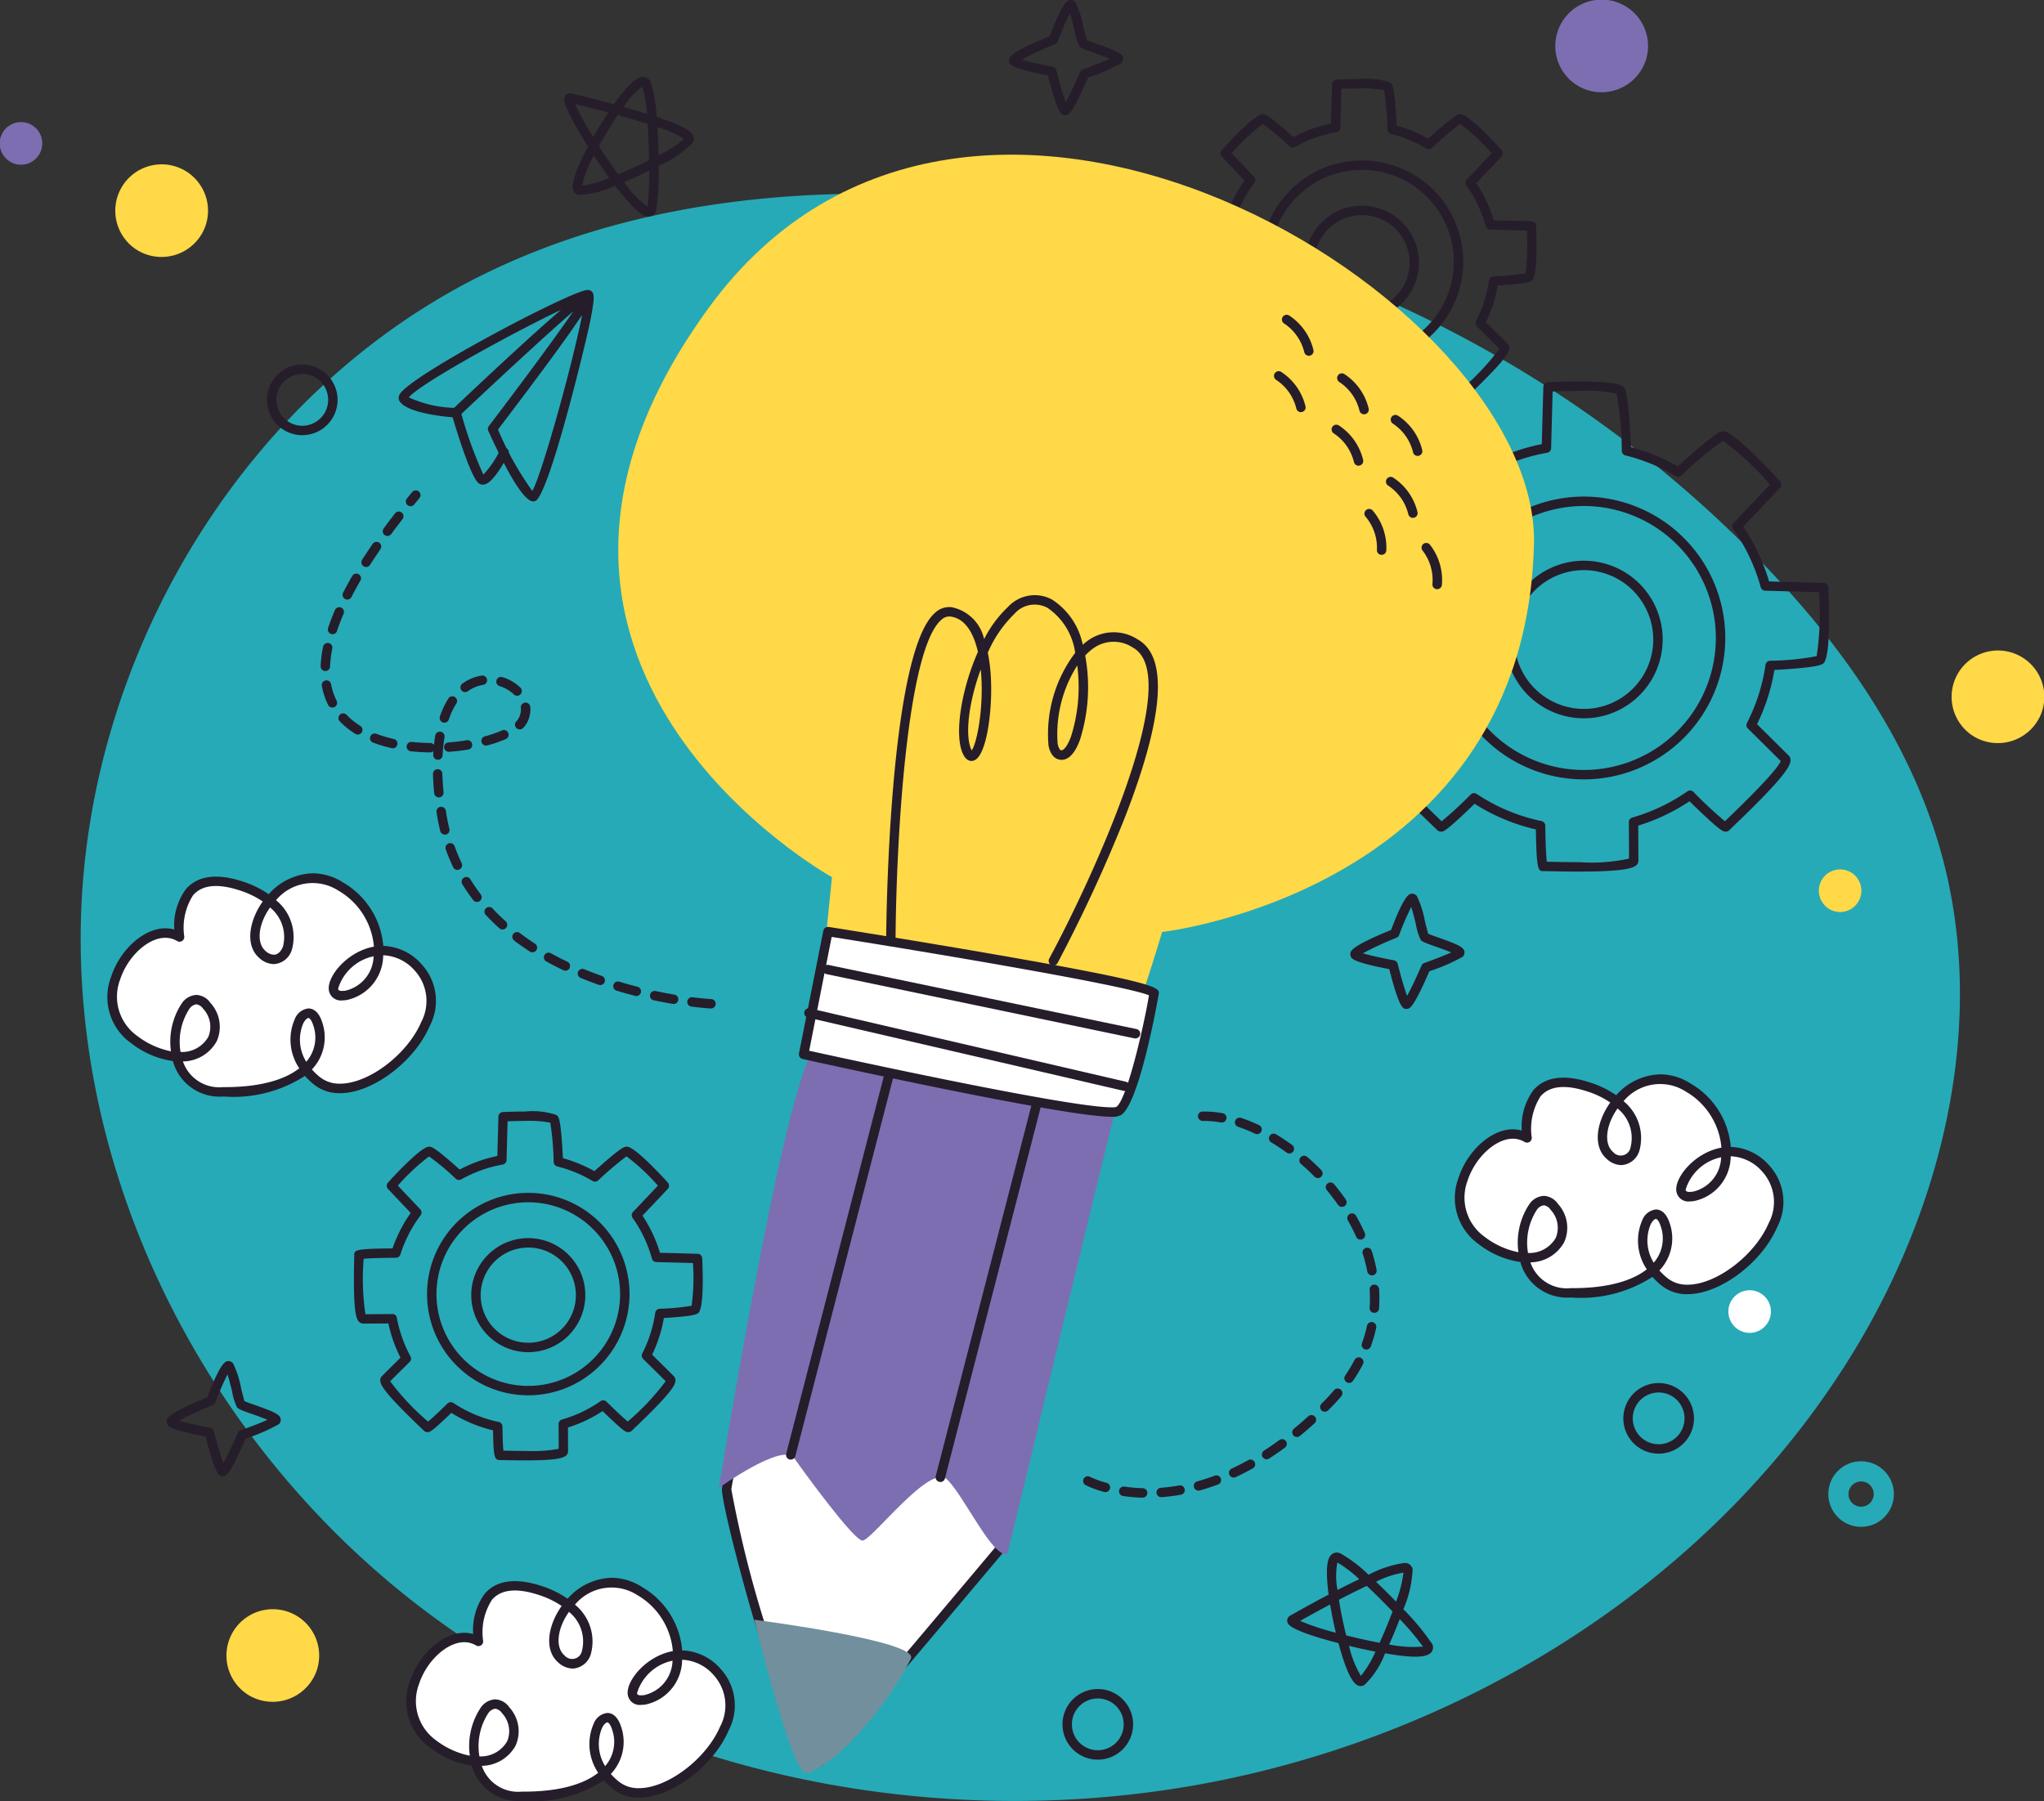 <svg xmlns="http://www.w3.org/2000/svg" xmlns:xlink="http://www.w3.org/1999/xlink" width="151.991" height="133.933" viewBox="0 0 151.991 133.933">
  <rect x="0" y="0" width="151.991" height="133.933" fill="#333333" stroke="none"/>
  <defs>
    <clipPath id="clip-path">
      <rect id="Rectángulo_402144" data-name="Rectángulo 402144" width="128.001" height="133.933" fill="none"/>
    </clipPath>
  </defs>
  <g id="Grupo_1101512" data-name="Grupo 1101512" transform="translate(-724 -896.596)">
    <path id="_12068" data-name="12068" d="M103.949,72.366C89.64,70.39,74.525,70.874,61.5,77.128,43.447,85.8,31.588,105.464,31.133,125.491s9.978,39.705,26.1,51.6S94.6,193.2,114.312,189.632c19.875-3.6,38.53-15.279,48.9-32.614,6.648-11.116,9.755-24.842,6.082-37.264-2.217-7.5-6.75-14.14-12.082-19.858A89.263,89.263,0,0,0,103.949,72.366Z" transform="translate(698.881 839.667)" fill="#26aab7"/>
    <g id="Grupo_1100756" data-name="Grupo 1100756" transform="translate(673.136 1158.56) rotate(-90)">
      <path id="Trazado_873104" data-name="Trazado 873104" d="M149.557,395.548a1.582,1.582,0,1,0-.106-2.456A1.573,1.573,0,0,0,149.557,395.548Z" transform="translate(13.93 -213.31)" fill="#fff"/>
      <path id="Trazado_873105" data-name="Trazado 873105" d="M417.219,416a1.582,1.582,0,1,0-.105-2.456A1.573,1.573,0,0,0,417.219,416Z" transform="translate(-222.435 -227.035)" fill="#ffd947"/>
      <path id="Trazado_873106" data-name="Trazado 873106" d="M303.26,44.546a1.582,1.582,0,1,0-.106-2.456A1.573,1.573,0,0,0,303.26,44.546Z" transform="translate(-52.901 9.151)" fill="#7d6eb2"/>
      <path id="Trazado_873109" data-name="Trazado 873109" d="M339.452,404.413a3.448,3.448,0,1,0-1.687-4.918A3.468,3.468,0,0,0,339.452,404.413Z" transform="translate(-82.207 -231.255)" fill="#7d6eb2"/>
      <path id="Trazado_873110" data-name="Trazado 873110" d="M390.262,440.006a3.448,3.448,0,1,0-1.687-4.918A3.468,3.468,0,0,0,390.262,440.006Z" transform="translate(-181.42 -237.38)" fill="#ffd947"/>
      <path id="Trazado_873111" data-name="Trazado 873111" d="M176.115,56.142a3.448,3.448,0,1,0-1.687-4.918A3.468,3.468,0,0,0,176.115,56.142Z" transform="translate(-38.569 18.202)" fill="#ffd947"/>
      <path id="Trazado_873113" data-name="Trazado 873113" d="M321.56,66.974a3.448,3.448,0,1,0-1.687-4.918A3.468,3.468,0,0,0,321.56,66.974Z" transform="translate(-76.565 -0.895)" fill="#ffd947"/>
      <circle id="Elipse_11485" data-name="Elipse 11485" cx="1.689" cy="1.689" r="1.689" transform="translate(149.167 187.566)" fill="none" stroke="#26aab7" stroke-linecap="round" stroke-linejoin="round" stroke-width="1.5"/>
    </g>
    <g id="Grupo_1101297" data-name="Grupo 1101297" transform="translate(732 896.596)">
      <g id="Grupo_1101296" data-name="Grupo 1101296" clip-path="url(#clip-path)">
        <path id="Trazado_876141" data-name="Trazado 876141" d="M127.358,34.341c-.607,0-1.172-.012-1.531-.02l-.343-.006c-.4,0-.465-.234-.5-2.209a10.347,10.347,0,0,1-3.1-1.3c-1.485,1.437-1.609,1.437-1.779,1.437a.389.389,0,0,1-.262-.108L119.6,31.9c-2.495-2.39-3-3.114-3-3.506a.448.448,0,0,1,.128-.325c.056-.056.569-.566,1.38-1.367a10.372,10.372,0,0,1-.9-2.544c-1.1.006-1.79.008-1.868.008a.45.45,0,0,1-.321-.139c-.275-.28-.429-1.147-.357-4.6,0-.163.006-.282.006-.343,0-.4.09-.481,2.847-.509a10.36,10.36,0,0,1,1.353-2.637l-1.688-1.782a.351.351,0,0,1-.006-.476c.361-.4,2.2-2.4,2.927-2.649a.457.457,0,0,1,.127-.02c.175,0,.373,0,2.277,1.7a10.337,10.337,0,0,1,2.8-1.007c.047-1.791.079-2.93.079-2.93a.35.35,0,0,1,.333-.34s.79-.041,1.662-.041a5.658,5.658,0,0,1,2.281.237c.223.111.373.186.53,3.234a10.331,10.331,0,0,1,2.34.962c2.025-1.818,2.228-1.818,2.408-1.818a.452.452,0,0,1,.126.02c.731.244,2.567,2.249,2.927,2.649a.351.351,0,0,1-.006.476s-.724.767-1.878,1.983a10.364,10.364,0,0,1,1.3,2.76c1.713.045,2.8.076,2.8.076a.349.349,0,0,1,.34.332c.028.537.147,3.254-.2,3.943-.105.209-.175.351-2.649.5a10.313,10.313,0,0,1-.874,2.727c.945.934,1.546,1.531,1.608,1.593a.448.448,0,0,1,.128.325c0,.392-.508,1.116-3,3.506l-.244.235a.388.388,0,0,1-.261.108c-.175,0-.3,0-1.912-1.567a10.344,10.344,0,0,1-2.576,1.221c.006,1.029.008,1.67.008,1.745,0,.482-.464.7-3.207.7m-1.606-.722h.089c.356.008.916.02,1.517.02a11.138,11.138,0,0,0,2.506-.156c0-.289,0-.937-.009-1.842a.351.351,0,0,1,.254-.339,9.7,9.7,0,0,0,2.864-1.362.349.349,0,0,1,.445.036c.947.927,1.385,1.316,1.586,1.478l.062-.059a18.124,18.124,0,0,0,2.752-2.942c-.24-.239-.838-.832-1.674-1.657a.351.351,0,0,1-.065-.409,9.647,9.647,0,0,0,.965-3.023.351.351,0,0,1,.327-.3,16.454,16.454,0,0,0,2.378-.223,15.638,15.638,0,0,0,.1-3.175l-2.724-.073a.35.35,0,0,1-.328-.257,9.7,9.7,0,0,0-1.437-3.029.351.351,0,0,1,.032-.444c.873-.919,1.527-1.611,1.849-1.951a15.2,15.2,0,0,0-2.336-2.182,26.556,26.556,0,0,0-2.108,1.791.35.35,0,0,1-.414.041,9.672,9.672,0,0,0-2.627-1.08.35.35,0,0,1-.266-.323,20.554,20.554,0,0,0-.252-2.932,8.118,8.118,0,0,0-1.872-.13c-.514,0-1,.015-1.3.026-.014.493-.042,1.519-.078,2.885a.349.349,0,0,1-.289.336,9.667,9.667,0,0,0-3.077,1.1.35.35,0,0,1-.407-.045,18.2,18.2,0,0,0-1.992-1.661,15.7,15.7,0,0,0-2.317,2.172l1.664,1.756a.351.351,0,0,1,.027.45,9.7,9.7,0,0,0-1.5,2.911.352.352,0,0,1-.332.246c-1.5.012-2.137.05-2.408.078l0,.089a18.058,18.058,0,0,0,.135,4.023l1.994-.01a.339.339,0,0,1,.346.285,9.66,9.66,0,0,0,1.012,2.859.35.35,0,0,1-.061.417c-.717.708-1.231,1.218-1.45,1.436a18.165,18.165,0,0,0,2.752,2.942l.062.059c.191-.154.6-.512,1.449-1.344a.35.35,0,0,1,.438-.041,9.661,9.661,0,0,0,3.371,1.411.35.35,0,0,1,.278.338c.016,1.07.048,1.568.072,1.8" transform="translate(-34.331 -2.516)" fill="#261d2a"/>
        <path id="Trazado_876142" data-name="Trazado 876142" d="M129.933,32.087a7.528,7.528,0,1,1,7.528-7.528,7.537,7.537,0,0,1-7.528,7.528m0-14.355a6.827,6.827,0,1,0,6.827,6.827,6.835,6.835,0,0,0-6.827-6.827" transform="translate(-36.657 -5.1)" fill="#261d2a"/>
        <path id="Trazado_876143" data-name="Trazado 876143" d="M131.338,30.319a4.241,4.241,0,1,1,4.24-4.24,4.245,4.245,0,0,1-4.24,4.24m0-7.781a3.54,3.54,0,1,0,3.54,3.54,3.544,3.544,0,0,0-3.54-3.54" transform="translate(-38.063 -6.54)" fill="#261d2a"/>
        <path id="Trazado_876144" data-name="Trazado 876144" d="M148.561,76.944c-.857,0-1.657-.017-2.165-.028-.233,0-.4-.008-.488-.008-.386,0-.51,0-.563-3.1a14.526,14.526,0,0,1-4.557-1.907c-2.137,2.074-2.314,2.074-2.5,2.074a.4.4,0,0,1-.267-.109c-.061-.061-.185-.18-.354-.342-3.479-3.335-4.2-4.353-4.2-4.856a.488.488,0,0,1,.139-.356c.081-.081.837-.833,2.029-2.012a14.543,14.543,0,0,1-1.341-3.777c-1.627.009-2.65.012-2.763.012a.488.488,0,0,1-.35-.153c-.352-.359-.565-1.586-.462-6.408,0-.233.008-.4.008-.488,0-.408,0-.538,3.992-.576a14.54,14.54,0,0,1,2-3.894c-1.525-1.608-2.473-2.612-2.473-2.612a.35.35,0,0,1-.006-.475c.31-.344,3.063-3.371,4.084-3.711a.5.5,0,0,1,.132-.021c.2,0,.478,0,3.206,2.441a14.549,14.549,0,0,1,4.125-1.482c.068-2.6.115-4.265.115-4.265a.351.351,0,0,1,.333-.34c.011,0,1.13-.057,2.346-.057,2.524,0,3.007.241,3.166.321.244.122.455.228.675,4.562a14.565,14.565,0,0,1,3.475,1.428c2.9-2.607,3.182-2.607,3.391-2.607a.5.5,0,0,1,.133.021c1.021.34,3.774,3.367,4.083,3.711a.35.35,0,0,1,0,.475s-1.06,1.122-2.741,2.894a14.525,14.525,0,0,1,1.924,4.067c2.488.065,4.064.11,4.064.11a.351.351,0,0,1,.34.332c.023.463.218,4.549-.264,5.512-.113.228-.212.425-3.744.631a14.543,14.543,0,0,1-1.292,4.032c1.381,1.364,2.262,2.24,2.351,2.328a.491.491,0,0,1,.139.357c-.006.5-.722,1.521-4.2,4.856-.17.162-.294.281-.354.342a.4.4,0,0,1-.267.109c-.192,0-.373,0-2.691-2.26a14.549,14.549,0,0,1-3.812,1.809c.009,1.519.012,2.469.012,2.578,0,.476-.324.841-4.4.841m-2.4-.733.253.006c.5.011,1.3.027,2.15.027a12.992,12.992,0,0,0,3.7-.263c0-.339,0-1.308-.013-2.715a.349.349,0,0,1,.253-.338,13.894,13.894,0,0,0,4.1-1.95.352.352,0,0,1,.446.036A31.674,31.674,0,0,0,159.4,73.2l.186-.178c3.117-2.988,3.843-3.973,3.966-4.3-.277-.275-1.164-1.155-2.444-2.42a.351.351,0,0,1-.065-.41,13.84,13.84,0,0,0,1.381-4.326.35.35,0,0,1,.327-.3,19.9,19.9,0,0,0,3.474-.343,21.207,21.207,0,0,0,.172-4.758c-.609-.018-2.041-.057-4-.108a.35.35,0,0,1-.329-.256,13.848,13.848,0,0,0-2.055-4.336.351.351,0,0,1,.032-.444c1.327-1.4,2.3-2.424,2.712-2.863a20.778,20.778,0,0,0-3.5-3.25,25.829,25.829,0,0,0-3.09,2.586.348.348,0,0,1-.413.041A13.845,13.845,0,0,0,152,45.993a.349.349,0,0,1-.265-.323,24.56,24.56,0,0,0-.383-4.261,10.19,10.19,0,0,0-2.771-.214c-.808,0-1.572.025-1.987.042-.018.633-.06,2.152-.113,4.222a.351.351,0,0,1-.289.336,13.847,13.847,0,0,0-4.406,1.577.351.351,0,0,1-.406-.044,21.718,21.718,0,0,0-2.916-2.41,21.152,21.152,0,0,0-3.485,3.243c.387.41,1.257,1.33,2.45,2.586a.351.351,0,0,1,.027.45,13.88,13.88,0,0,0-2.144,4.166.352.352,0,0,1-.331.246,35.2,35.2,0,0,0-3.554.127c0,.074,0,.158-.006.254-.092,4.321.092,5.531.233,5.846.353,0,1.4,0,2.929-.014a.383.383,0,0,1,.346.286,13.821,13.821,0,0,0,1.449,4.091.351.351,0,0,1-.062.418c-1.107,1.094-1.873,1.854-2.128,2.107.123.322.849,1.307,3.966,4.3l.185.178a28.955,28.955,0,0,0,2.164-1.992.349.349,0,0,1,.438-.041,13.816,13.816,0,0,0,4.825,2.02.351.351,0,0,1,.279.338c.026,1.723.08,2.413.118,2.689" transform="translate(-39.139 -12.127)" fill="#261d2a"/>
        <path id="Trazado_876145" data-name="Trazado 876145" d="M152.209,73.749a10.516,10.516,0,1,1,10.516-10.516,10.527,10.527,0,0,1-10.516,10.516m0-20.331a9.815,9.815,0,1,0,9.815,9.815,9.826,9.826,0,0,0-9.815-9.815" transform="translate(-42.434 -15.788)" fill="#261d2a"/>
        <path id="Trazado_876146" data-name="Trazado 876146" d="M154.2,71.246a5.86,5.86,0,1,1,5.86-5.86,5.866,5.866,0,0,1-5.86,5.86m0-11.02a5.16,5.16,0,1,0,5.159,5.16,5.165,5.165,0,0,0-5.159-5.16" transform="translate(-44.424 -17.827)" fill="#261d2a"/>
        <path id="Trazado_876147" data-name="Trazado 876147" d="M76.3,86.329S65.81,135.063,65.712,136.38s5.407,22.074,6.991,20.226c4.878-5.7,13.475-15.931,13.475-15.931l11.7-50.082s-20.171-7.2-21.58-4.263" transform="translate(-19.679 -25.642)" fill="#fff"/>
        <path id="Trazado_876148" data-name="Trazado 876148" d="M72.331,156.923h0a.923.923,0,0,1-.661-.357c-2.1-2.258-6.556-19.009-6.455-20.362.1-1.325,10.164-48.107,10.593-50.1a.34.34,0,0,1,.027-.078c.291-.608,1.1-.9,2.46-.9,5.522,0,18.984,4.785,19.554,4.988a.35.35,0,0,1,.223.41L86.37,140.6a.353.353,0,0,1-.073.146c-.086.1-8.654,10.3-13.477,15.933a.631.631,0,0,1-.489.24M76.482,86.3c-3.629,16.86-10.493,48.934-10.569,49.955a84.423,84.423,0,0,0,2.588,10.3c2.131,7.152,3.372,9.408,3.805,9.649,4.633-5.409,12.665-14.967,13.4-15.843l11.61-49.694c-2.038-.713-14.064-4.844-19.023-4.844-1.307,0-1.7.286-1.812.476" transform="translate(-19.53 -25.493)" fill="#261d2a"/>
        <path id="Trazado_876149" data-name="Trazado 876149" d="M86.348,148.776c-1.092.385-3.237-4.356-4.511-5.547s-5.618,4.612-6.279,4.564-4.229-4.942-5.071-6.134-5.592,2.214-5.592,2.214,5.341-33.158,7.443-32.925,22.333,3.9,22.1,4.6-8.09,33.229-8.09,33.229" transform="translate(-19.434 -33.226)" fill="#7d6eb2"/>
        <path id="Trazado_876150" data-name="Trazado 876150" d="M68.644,171.948s12.3,1.587,11.646,2.89c-2.1,4.2-6.13,8.319-7.793,8.494-1.052.111-3.853-11.384-3.853-11.384" transform="translate(-20.557 -51.494)" fill="#728f9e"/>
        <path id="Trazado_876151" data-name="Trazado 876151" d="M68.92,81.767s20.741,5.9,22.167,2.77,3.565-10.312,3.565-10.312S121.64,71.178,122.3,45.4c.473-18.352-42-44.144-61.355-17.606S70.1,70.149,70.1,70.149Z" transform="translate(-16.235 -4.916)" fill="#ffd947"/>
        <path id="Trazado_876152" data-name="Trazado 876152" d="M75.688,98.9s24.347,3.835,24.246,4.6-1.5,8.025-2.636,8.754-23.415-4.218-23.415-4.218Z" transform="translate(-22.126 -29.617)" fill="#fff"/>
        <path id="Trazado_876153" data-name="Trazado 876153" d="M96.629,112.519c-3.571,0-22.181-4.124-22.972-4.3a.351.351,0,0,1-.268-.41L75.2,98.677a.354.354,0,0,1,.4-.277c.061.01,6.16.971,12.167,2.013,12.481,2.165,12.435,2.505,12.373,2.975-.011.078-1.4,8.111-2.8,9a1.324,1.324,0,0,1-.708.129m-22.485-4.91c2.58.568,19.248,4.209,22.485,4.209a1.229,1.229,0,0,0,.35-.029c.829-.532,2.155-6.536,2.43-8.3-1.6-.7-15.012-2.988-23.592-4.344Z" transform="translate(-21.977 -29.467)" fill="#261d2a"/>
        <path id="Trazado_876154" data-name="Trazado 876154" d="M97.786,113.187a.345.345,0,0,1-.08-.009l-23.488-5.452a.35.35,0,0,1,.158-.682L97.865,112.5a.35.35,0,0,1-.079.691" transform="translate(-22.145 -32.054)" fill="#261d2a"/>
        <path id="Trazado_876155" data-name="Trazado 876155" d="M99.171,107.9a.32.32,0,0,1-.072-.008l-22.9-4.775a.35.35,0,1,1,.143-.686L99.243,107.2a.35.35,0,0,1-.071.693" transform="translate(-22.735 -30.672)" fill="#261d2a"/>
        <path id="Trazado_876156" data-name="Trazado 876156" d="M95.074,90.723a.343.343,0,0,1-.165-.042.35.35,0,0,1-.142-.474C97.833,84.526,104.931,69.3,101,67.082a2.587,2.587,0,0,0-3,.083,4.139,4.139,0,0,0-.558.5,12.961,12.961,0,0,1-.4,6.306c-.509,1.352-1.118,1.526-1.541,1.432-.272-.06-.628-.286-.785-1.024a10.031,10.031,0,0,1,1.982-6.914,4.835,4.835,0,0,0-2.059-3.346,2,2,0,0,0-2.467.455,8.945,8.945,0,0,0-1.971,2.878,12.981,12.981,0,0,1,.24,2.111c.088,2.289-.338,5.717-1.337,5.929-.23.052-.558-.018-.8-.623-.593-1.482-.038-4.768,1.164-7.475l-.008-.037c-.379-1.589-1.063-2.46-2.032-2.589a.846.846,0,0,0-.686.246c-2.572,2.236-3.346,16.439-3.4,23.637a.35.35,0,0,1-.35.348h0a.351.351,0,0,1-.348-.353c.006-.862.186-21.161,3.637-24.16a1.526,1.526,0,0,1,1.238-.412,3.1,3.1,0,0,1,2.408,2.373,8.619,8.619,0,0,1,1.781-2.4,2.7,2.7,0,0,1,3.269-.544,5.233,5.233,0,0,1,2.284,3.36c.106-.095.214-.184.326-.265a3.273,3.273,0,0,1,3.761-.129c2.289,1.29,1.959,5.767-.982,13.308A111.13,111.13,0,0,1,95.383,90.54a.351.351,0,0,1-.309.184m-5.4-22.02c-.837,2.277-1.194,4.74-.728,5.9.02.05.039.09.055.121.427-.6.939-3.445.673-6.026m7.178-.291a9.506,9.506,0,0,0-1.458,5.821c.066.312.173.469.249.485.165.036.46-.261.736-.995a12.246,12.246,0,0,0,.473-5.311" transform="translate(-24.748 -18.917)" fill="#261d2a"/>
        <path id="Trazado_876157" data-name="Trazado 876157" d="M88.244,145.269a.342.342,0,0,1-.088-.011.35.35,0,0,1-.252-.427L95,117.336a.351.351,0,0,1,.679.175l-7.093,27.5a.35.35,0,0,1-.339.263" transform="translate(-26.322 -35.061)" fill="#261d2a"/>
        <path id="Trazado_876158" data-name="Trazado 876158" d="M72.369,142.632a.341.341,0,0,1-.088-.011.349.349,0,0,1-.251-.427L79.3,114.085a.35.35,0,1,1,.677.175l-7.268,28.109a.349.349,0,0,1-.338.263" transform="translate(-21.568 -34.087)" fill="#261d2a"/>
        <path id="Trazado_876159" data-name="Trazado 876159" d="M148.541,118.929s-.785-5.538,4.571-3.8,3.665,6.836,1.613,5.119,1.709-7.648,5.819-5.063,3.246,7.685.352,8.089,1.7-5.946,5.384-2.088-4.212,11.034-7.5,8.456-.775-6.815.032-4.256-1.276,5.1-7.058,5.054-3.236-8.961-1.191-6.392-1.28,5.523-5.387,2.513.483-9.359,3.36-7.635" transform="translate(-42.989 -34.304)" fill="#fff"/>
        <path id="Trazado_876160" data-name="Trazado 876160" d="M151.751,130.645H151.6a3.594,3.594,0,0,1-3.709-2.638,6.56,6.56,0,0,1-3.074-1.309,4.208,4.208,0,0,1-1.518-4.966c.66-2.015,2.429-3.594,4.028-3.594a2.414,2.414,0,0,1,.668.093,4.56,4.56,0,0,1,.869-3.01c.86-.991,2.287-1.192,4.2-.57a7.28,7.28,0,0,1,1.952.952,4.529,4.529,0,0,1,3.281-1.556,4.247,4.247,0,0,1,2.277.7,6.02,6.02,0,0,1,2.963,4.7,3.959,3.959,0,0,1,2.84,1.356,4.011,4.011,0,0,1,.619,4.588c-1.14,2.667-4.26,5.007-6.677,5.007a3.007,3.007,0,0,1-1.906-.621,5.267,5.267,0,0,1-.7-.664,9.771,9.771,0,0,1-5.961,1.538m-3.114-2.617a2.854,2.854,0,0,0,2.972,1.916h.142c3.039,0,4.674-.72,5.54-1.4a3.8,3.8,0,0,1-.337-3.651,1.228,1.228,0,0,1,1.019-.8c.261,0,.741.135,1.026,1.037a3.459,3.459,0,0,1-.769,3.5,4.527,4.527,0,0,0,.619.585,2.323,2.323,0,0,0,1.474.471c2.133,0,5.009-2.184,6.034-4.581a3.355,3.355,0,0,0-.481-3.828,3.285,3.285,0,0,0-2.345-1.14,3.422,3.422,0,0,1-2.738,3.333,2.2,2.2,0,0,1-.3.022h0a.894.894,0,0,1-1.012-.854c-.048-1.038,1.444-2.8,3.359-3.143a5.324,5.324,0,0,0-2.637-4.164,3.54,3.54,0,0,0-4.64.708,3.528,3.528,0,0,1,1.185,3.654,1.486,1.486,0,0,1-1.351,1.1,1.637,1.637,0,0,1-1.051-.431c-1.128-.944-.776-2.819.228-4.224a6.591,6.591,0,0,0-1.725-.829c-1.623-.528-2.781-.411-3.454.363a4.461,4.461,0,0,0-.661,3.051.351.351,0,0,1-.527.35,1.687,1.687,0,0,0-.878-.242c-1.292,0-2.8,1.4-3.362,3.112a3.582,3.582,0,0,0,1.266,4.183,6.077,6.077,0,0,0,2.512,1.146,5.174,5.174,0,0,1,.818-3.585,1.4,1.4,0,0,1,1.071-.607,1.345,1.345,0,0,1,1.052.6,2.624,2.624,0,0,1,.468,2.83,2.9,2.9,0,0,1-2.52,1.515m9.335-3.23c-.075,0-.241.109-.393.413a3.108,3.108,0,0,0,.231,2.842,2.743,2.743,0,0,0,.52-2.708c-.137-.433-.294-.547-.358-.547m-8.336-1.011a.756.756,0,0,0-.524.343,4.517,4.517,0,0,0-.651,3.2,2.255,2.255,0,0,0,2.064-1.124,1.953,1.953,0,0,0-.385-2.09.749.749,0,0,0-.5-.333m13.182-3.569a3.5,3.5,0,0,0-2.636,2.393c0,.078.008.185.312.185.053-.014.128-.006.2-.015a2.7,2.7,0,0,0,2.123-2.563m-7.7-3.631c-.881,1.241-1.039,2.649-.324,3.247a.741.741,0,0,0,1.292-.368,2.821,2.821,0,0,0-.969-2.878" transform="translate(-42.837 -34.154)" fill="#261d2a"/>
        <path id="Trazado_876161" data-name="Trazado 876161" d="M37.228,172.378s-.785-5.538,4.571-3.8,3.665,6.836,1.613,5.119,1.709-7.648,5.819-5.063,3.246,7.685.352,8.089,1.7-5.946,5.384-2.088-4.212,11.034-7.5,8.456-.775-6.815.032-4.256-1.276,5.1-7.058,5.054-3.236-8.961-1.191-6.392-1.28,5.523-5.387,2.513.483-9.359,3.36-7.635" transform="translate(-9.653 -50.31)" fill="#fff"/>
        <path id="Trazado_876162" data-name="Trazado 876162" d="M40.439,184.094h-.147a3.594,3.594,0,0,1-3.709-2.638,6.56,6.56,0,0,1-3.074-1.309,4.208,4.208,0,0,1-1.518-4.966c.66-2.015,2.429-3.594,4.028-3.594a2.414,2.414,0,0,1,.668.093,4.559,4.559,0,0,1,.869-3.01c.86-.991,2.287-1.192,4.2-.57a7.279,7.279,0,0,1,1.952.952,4.529,4.529,0,0,1,3.281-1.556,4.247,4.247,0,0,1,2.277.7,6.02,6.02,0,0,1,2.963,4.7,3.959,3.959,0,0,1,2.84,1.356,4.011,4.011,0,0,1,.619,4.588c-1.14,2.667-4.26,5.007-6.677,5.007a3.007,3.007,0,0,1-1.906-.621,5.267,5.267,0,0,1-.7-.664,9.771,9.771,0,0,1-5.961,1.538m-3.114-2.617a2.854,2.854,0,0,0,2.972,1.916h.142c3.039,0,4.674-.72,5.54-1.4a3.8,3.8,0,0,1-.337-3.651,1.228,1.228,0,0,1,1.019-.8c.261,0,.741.135,1.026,1.037a3.459,3.459,0,0,1-.769,3.5,4.527,4.527,0,0,0,.619.585,2.323,2.323,0,0,0,1.474.471c2.133,0,5.009-2.184,6.034-4.581a3.355,3.355,0,0,0-.481-3.828,3.286,3.286,0,0,0-2.345-1.14,3.422,3.422,0,0,1-2.738,3.333,2.2,2.2,0,0,1-.3.022h0a.894.894,0,0,1-1.012-.854c-.048-1.038,1.444-2.8,3.359-3.143a5.324,5.324,0,0,0-2.637-4.164,3.54,3.54,0,0,0-4.64.708,3.528,3.528,0,0,1,1.185,3.654,1.486,1.486,0,0,1-1.351,1.1,1.637,1.637,0,0,1-1.051-.431c-1.128-.944-.776-2.819.228-4.224a6.591,6.591,0,0,0-1.725-.829c-1.623-.528-2.781-.411-3.454.363a4.461,4.461,0,0,0-.661,3.051.351.351,0,0,1-.527.35,1.687,1.687,0,0,0-.878-.242c-1.292,0-2.8,1.4-3.362,3.112a3.582,3.582,0,0,0,1.266,4.183,6.077,6.077,0,0,0,2.512,1.146,5.174,5.174,0,0,1,.818-3.585,1.4,1.4,0,0,1,1.071-.607,1.345,1.345,0,0,1,1.052.6,2.624,2.624,0,0,1,.468,2.83,2.9,2.9,0,0,1-2.52,1.515m9.335-3.23c-.075,0-.241.109-.393.413A3.108,3.108,0,0,0,46.5,181.5a2.743,2.743,0,0,0,.52-2.708c-.137-.433-.294-.547-.358-.547m-8.336-1.011a.756.756,0,0,0-.524.343,4.517,4.517,0,0,0-.651,3.2,2.255,2.255,0,0,0,2.064-1.124,1.953,1.953,0,0,0-.385-2.09.749.749,0,0,0-.5-.333m13.182-3.569a3.5,3.5,0,0,0-2.636,2.393c0,.078.008.185.312.185.053-.014.128-.006.2-.015a2.7,2.7,0,0,0,2.123-2.563m-7.7-3.631c-.881,1.241-1.039,2.649-.324,3.247a.741.741,0,0,0,1.292-.368,2.821,2.821,0,0,0-.969-2.878" transform="translate(-9.502 -50.161)" fill="#261d2a"/>
        <path id="Trazado_876163" data-name="Trazado 876163" d="M5.5,97.6s-.785-5.538,4.571-3.8,3.665,6.836,1.613,5.119,1.709-7.648,5.82-5.063,3.246,7.685.352,8.089,1.7-5.946,5.384-2.088-4.212,11.034-7.5,8.456-.774-6.815.032-4.256-1.276,5.1-7.058,5.054-3.236-8.961-1.191-6.392-1.28,5.523-5.386,2.513S2.623,95.872,5.5,97.6" transform="translate(-0.152 -27.915)" fill="#fff"/>
        <path id="Trazado_876164" data-name="Trazado 876164" d="M8.711,109.312H8.564a3.593,3.593,0,0,1-3.709-2.638,6.563,6.563,0,0,1-3.074-1.309A4.207,4.207,0,0,1,.264,100.4c.659-2.016,2.429-3.6,4.027-3.6a2.414,2.414,0,0,1,.668.093,4.56,4.56,0,0,1,.869-3.01c.861-.992,2.287-1.192,4.2-.57a7.28,7.28,0,0,1,1.952.952,4.532,4.532,0,0,1,3.281-1.556,4.245,4.245,0,0,1,2.277.7,6.021,6.021,0,0,1,2.963,4.7,3.958,3.958,0,0,1,2.841,1.357,4.01,4.01,0,0,1,.618,4.588c-1.14,2.667-4.26,5.007-6.677,5.007a3.008,3.008,0,0,1-1.907-.621,5.267,5.267,0,0,1-.7-.664,9.772,9.772,0,0,1-5.961,1.538M5.6,106.695a2.853,2.853,0,0,0,2.972,1.916h.142c3.039,0,4.674-.72,5.54-1.4a3.8,3.8,0,0,1-.337-3.651,1.23,1.23,0,0,1,1.019-.8c.261,0,.742.135,1.026,1.037a3.461,3.461,0,0,1-.768,3.5,4.528,4.528,0,0,0,.619.586,2.327,2.327,0,0,0,1.475.471c2.132,0,5.008-2.184,6.033-4.581a3.355,3.355,0,0,0-.481-3.828,3.288,3.288,0,0,0-2.345-1.14,3.422,3.422,0,0,1-2.738,3.333,2.2,2.2,0,0,1-.3.022h0a.894.894,0,0,1-1.012-.854c-.048-1.038,1.444-2.8,3.359-3.143A5.324,5.324,0,0,0,17.166,94a3.54,3.54,0,0,0-4.639.709,3.53,3.53,0,0,1,1.185,3.653,1.487,1.487,0,0,1-1.352,1.1,1.636,1.636,0,0,1-1.051-.43c-1.128-.944-.776-2.82.228-4.224a6.57,6.57,0,0,0-1.725-.83c-1.622-.528-2.78-.412-3.453.361A4.48,4.48,0,0,0,5.7,97.4a.351.351,0,0,1-.527.349,1.687,1.687,0,0,0-.878-.242C3,97.5,1.492,98.9.93,100.617A3.582,3.582,0,0,0,2.2,104.8a6.077,6.077,0,0,0,2.512,1.146,5.174,5.174,0,0,1,.818-3.585,1.4,1.4,0,0,1,1.071-.606,1.346,1.346,0,0,1,1.053.6,2.624,2.624,0,0,1,.467,2.83,2.9,2.9,0,0,1-2.52,1.515m9.335-3.23c-.075,0-.24.109-.392.413a3.109,3.109,0,0,0,.23,2.843,2.743,2.743,0,0,0,.52-2.708c-.137-.433-.294-.547-.358-.547M6.6,102.454a.752.752,0,0,0-.523.343,4.513,4.513,0,0,0-.651,3.2,2.255,2.255,0,0,0,2.064-1.124,1.955,1.955,0,0,0-.385-2.09.753.753,0,0,0-.505-.332m13.182-3.57a3.5,3.5,0,0,0-2.636,2.393c0,.078.008.185.312.185.027-.009.128-.006.2-.015a2.7,2.7,0,0,0,2.123-2.563m-7.7-3.631c-.881,1.241-1.038,2.649-.324,3.247a.981.981,0,0,0,.6.267c.293,0,.551-.237.691-.635a2.821,2.821,0,0,0-.969-2.878" transform="translate(0 -27.765)" fill="#261d2a"/>
        <path id="Trazado_876165" data-name="Trazado 876165" d="M132.518,42.68a.351.351,0,0,1-.343-.282,3.553,3.553,0,0,0-1.491-2.115.35.35,0,1,1,.364-.6,4.243,4.243,0,0,1,1.814,2.577.35.35,0,0,1-.275.412.338.338,0,0,1-.069.007" transform="translate(-39.086 -11.869)" fill="#261d2a"/>
        <path id="Trazado_876166" data-name="Trazado 876166" d="M131.93,48.136a.351.351,0,0,1-.343-.282,3.556,3.556,0,0,0-1.491-2.116.35.35,0,1,1,.364-.6,4.24,4.24,0,0,1,1.814,2.577.35.35,0,0,1-.275.412.338.338,0,0,1-.069.007" transform="translate(-38.91 -13.503)" fill="#261d2a"/>
        <path id="Trazado_876167" data-name="Trazado 876167" d="M138.206,47.1a.351.351,0,0,1-.343-.282,3.556,3.556,0,0,0-1.491-2.116.35.35,0,1,1,.364-.6,4.24,4.24,0,0,1,1.814,2.577.35.35,0,0,1-.275.412.338.338,0,0,1-.069.007" transform="translate(-40.79 -13.194)" fill="#261d2a"/>
        <path id="Trazado_876168" data-name="Trazado 876168" d="M125.813,42.453a.351.351,0,0,1-.343-.282,3.556,3.556,0,0,0-1.491-2.116.35.35,0,1,1,.364-.6,4.246,4.246,0,0,1,1.814,2.577.35.35,0,0,1-.275.412.338.338,0,0,1-.069.007" transform="translate(-37.078 -11.801)" fill="#261d2a"/>
        <path id="Trazado_876169" data-name="Trazado 876169" d="M126.657,36.466a.351.351,0,0,1-.343-.282,3.583,3.583,0,0,0-1.491-2.116.35.35,0,0,1,.365-.6A4.246,4.246,0,0,1,127,36.047a.35.35,0,0,1-.275.412.338.338,0,0,1-.069.007" transform="translate(-37.331 -10.008)" fill="#261d2a"/>
        <path id="Trazado_876170" data-name="Trazado 876170" d="M137.7,53.674a.351.351,0,0,1-.343-.282,3.553,3.553,0,0,0-1.491-2.115.351.351,0,1,1,.365-.6,4.249,4.249,0,0,1,1.814,2.577.35.35,0,0,1-.275.412.338.338,0,0,1-.069.007" transform="translate(-40.638 -15.162)" fill="#261d2a"/>
        <path id="Trazado_876171" data-name="Trazado 876171" d="M140.625,61.068a.328.328,0,0,1-.045,0,.351.351,0,0,1-.3-.392,3.558,3.558,0,0,0-.737-2.481.351.351,0,0,1,.537-.451,4.244,4.244,0,0,1,.9,3.021.351.351,0,0,1-.347.306" transform="translate(-41.764 -17.255)" fill="#261d2a"/>
        <path id="Trazado_876172" data-name="Trazado 876172" d="M134.692,57.442h-.031a.351.351,0,0,1-.319-.379,3.559,3.559,0,0,0-.836-2.45.35.35,0,1,1,.518-.472,4.248,4.248,0,0,1,1.016,2.982.351.351,0,0,1-.349.32" transform="translate(-39.955 -16.18)" fill="#261d2a"/>
        <path id="Trazado_876173" data-name="Trazado 876173" d="M38.863,143.943c-.607,0-1.171-.012-1.531-.02l-.342-.006c-.4,0-.466-.234-.5-2.209a10.334,10.334,0,0,1-3.1-1.3c-1.485,1.437-1.609,1.437-1.779,1.437a.387.387,0,0,1-.261-.108c-.043-.043-.13-.126-.249-.24-2.49-2.387-2.993-3.11-3-3.5a.451.451,0,0,1,.129-.325c.056-.056.569-.566,1.38-1.368a10.309,10.309,0,0,1-.9-2.543c-1.1.006-1.79.008-1.868.008a.448.448,0,0,1-.321-.139c-.275-.28-.429-1.147-.357-4.6,0-.163.006-.282.006-.343,0-.4.09-.481,2.847-.509a10.383,10.383,0,0,1,1.353-2.637c-1.043-1.1-1.689-1.783-1.689-1.783a.35.35,0,0,1,0-.475c.361-.4,2.2-2.4,2.927-2.649a.457.457,0,0,1,.127-.02c.175,0,.373,0,2.277,1.7a10.343,10.343,0,0,1,2.8-1.007c.047-1.791.079-2.93.079-2.93a.35.35,0,0,1,.333-.34S38,118,38.874,118a5.66,5.66,0,0,1,2.282.237c.223.111.373.186.53,3.233a10.357,10.357,0,0,1,2.341.963c2.024-1.818,2.227-1.818,2.408-1.818a.456.456,0,0,1,.126.02c.731.244,2.567,2.249,2.927,2.649a.35.35,0,0,1-.006.475s-.724.768-1.878,1.984a10.364,10.364,0,0,1,1.3,2.76c1.713.045,2.8.076,2.8.076a.35.35,0,0,1,.34.332c.027.537.147,3.254-.2,3.943-.105.209-.175.35-2.649.5a10.348,10.348,0,0,1-.874,2.727c.945.934,1.546,1.531,1.608,1.593a.448.448,0,0,1,.128.325c0,.392-.507,1.115-3,3.5-.118.113-.2.2-.246.237a.388.388,0,0,1-.261.108c-.174,0-.3,0-1.912-1.567a10.368,10.368,0,0,1-2.576,1.221c.006,1.029.008,1.67.008,1.745,0,.482-.463.7-3.208.7m-1.6-.722h.089c.355.008.915.02,1.515.02a11.066,11.066,0,0,0,2.507-.157c0-.289,0-.937-.009-1.842a.351.351,0,0,1,.254-.338,9.7,9.7,0,0,0,2.864-1.362.349.349,0,0,1,.445.036c.947.928,1.385,1.316,1.586,1.478l.064-.062a18.1,18.1,0,0,0,2.75-2.94c-.24-.238-.838-.832-1.674-1.656a.351.351,0,0,1-.065-.409,9.648,9.648,0,0,0,.965-3.023.352.352,0,0,1,.327-.3,16.581,16.581,0,0,0,2.378-.223,15.693,15.693,0,0,0,.1-3.175c-.474-.013-1.439-.04-2.724-.073a.35.35,0,0,1-.328-.257,9.711,9.711,0,0,0-1.437-3.029.351.351,0,0,1,.032-.444c.873-.919,1.527-1.611,1.849-1.952a15.221,15.221,0,0,0-2.336-2.181,26.177,26.177,0,0,0-2.108,1.791.351.351,0,0,1-.414.041,9.649,9.649,0,0,0-2.628-1.08.352.352,0,0,1-.265-.323,20.538,20.538,0,0,0-.252-2.932,8.122,8.122,0,0,0-1.873-.13c-.513,0-1,.015-1.3.026-.014.493-.042,1.519-.078,2.884a.349.349,0,0,1-.289.336,9.659,9.659,0,0,0-3.077,1.1.35.35,0,0,1-.407-.045,18.049,18.049,0,0,0-1.993-1.661,15.741,15.741,0,0,0-2.317,2.172c.3.317.884.934,1.664,1.756a.351.351,0,0,1,.027.45,9.688,9.688,0,0,0-1.5,2.911.352.352,0,0,1-.332.246c-1.5.012-2.137.05-2.408.078l0,.09A18.045,18.045,0,0,0,27,133.07c.3,0,1.007,0,1.994-.009a.33.33,0,0,1,.346.286,9.672,9.672,0,0,0,1.012,2.858.35.35,0,0,1-.062.417c-.716.708-1.23,1.218-1.449,1.435a18.125,18.125,0,0,0,2.746,2.937l.067.064c.191-.154.6-.512,1.449-1.344a.349.349,0,0,1,.438-.041,9.666,9.666,0,0,0,3.371,1.411.35.35,0,0,1,.278.338c.016,1.07.048,1.568.072,1.8" transform="translate(-7.829 -35.339)" fill="#261d2a"/>
        <path id="Trazado_876174" data-name="Trazado 876174" d="M41.439,141.688a7.528,7.528,0,1,1,7.528-7.528,7.537,7.537,0,0,1-7.528,7.528m0-14.355a6.827,6.827,0,1,0,6.827,6.827,6.835,6.835,0,0,0-6.827-6.827" transform="translate(-10.156 -37.923)" fill="#261d2a"/>
        <path id="Trazado_876175" data-name="Trazado 876175" d="M42.844,139.92a4.241,4.241,0,1,1,4.241-4.241,4.245,4.245,0,0,1-4.241,4.241m0-7.781a3.54,3.54,0,1,0,3.54,3.54,3.544,3.544,0,0,0-3.54-3.54" transform="translate(-11.561 -39.363)" fill="#261d2a"/>
        <path id="Trazado_876176" data-name="Trazado 876176" d="M10.443,153.066c-.258,0-.526,0-1.283-2.964-2.53-.474-2.747-.764-2.82-.86a.471.471,0,0,1-.066-.357c.043-.158.146-.523,3.019-1.694,1.02-2.7,1.372-2.7,1.583-2.7a.487.487,0,0,1,.332.169,7.392,7.392,0,0,1,.609,1.912c.083.333.184.736.24.9.147.067.492.188.778.289,1.447.512,1.849.7,1.916,1.033a.475.475,0,0,1-.13.386,13.523,13.523,0,0,1-2.481,1.077c-1.2,2.774-1.465,2.789-1.676,2.8h-.022m-3.236-4.13c.493.148,1.459.365,2.3.518a.35.35,0,0,1,.277.259c.218.867.5,1.856.7,2.384.277-.492.717-1.426,1.073-2.249a.347.347,0,0,1,.2-.191c.719-.256,1.533-.574,2.008-.788-.344-.148-.848-.326-1.167-.439-.827-.292-1-.361-1.1-.5a4.3,4.3,0,0,1-.364-1.183c-.086-.345-.221-.884-.337-1.26a20.192,20.192,0,0,0-.906,2.094.346.346,0,0,1-.2.2,23.631,23.631,0,0,0-2.492,1.153" transform="translate(-1.876 -43.273)" fill="#261d2a"/>
        <path id="Trazado_876177" data-name="Trazado 876177" d="M99.857,8.57c-.258,0-.526,0-1.283-2.964-2.53-.475-2.747-.764-2.82-.861a.47.47,0,0,1-.066-.357c.043-.157.146-.522,3.019-1.693C99.727,0,100.078,0,100.289,0a.487.487,0,0,1,.333.169,7.419,7.419,0,0,1,.61,1.914c.083.332.184.735.24.9.147.067.493.189.78.291,1.447.511,1.847.7,1.915,1.032a.472.472,0,0,1-.13.385,13.519,13.519,0,0,1-2.481,1.078c-1.2,2.774-1.465,2.789-1.676,2.8h-.022M96.621,4.44c.493.148,1.459.365,2.3.518a.35.35,0,0,1,.277.259c.218.867.5,1.856.7,2.384.277-.492.717-1.426,1.073-2.249a.347.347,0,0,1,.2-.191c.719-.257,1.533-.574,2.008-.788-.343-.148-.846-.326-1.166-.439-.828-.293-1-.362-1.1-.5a4.3,4.3,0,0,1-.363-1.181c-.086-.345-.222-.885-.338-1.262a20.126,20.126,0,0,0-.906,2.094.346.346,0,0,1-.2.2A23.632,23.632,0,0,0,96.621,4.44" transform="translate(-28.653)" fill="#261d2a"/>
        <path id="Trazado_876178" data-name="Trazado 876178" d="M136.094,103.447c-.258,0-.526,0-1.283-2.964-2.53-.474-2.747-.764-2.82-.86a.471.471,0,0,1-.066-.357c.043-.158.146-.523,3.019-1.694,1.02-2.7,1.372-2.7,1.582-2.7a.487.487,0,0,1,.333.169,7.419,7.419,0,0,1,.61,1.914c.083.332.184.735.24.9.147.067.492.188.778.289,1.447.512,1.849.7,1.916,1.033a.473.473,0,0,1-.13.385,13.448,13.448,0,0,1-2.481,1.078c-1.2,2.774-1.465,2.789-1.676,2.8h-.022m-3.236-4.13c.493.148,1.459.365,2.3.518a.35.35,0,0,1,.277.259c.218.867.5,1.856.7,2.384.277-.492.717-1.426,1.073-2.249a.347.347,0,0,1,.2-.191c.719-.256,1.533-.574,2.008-.788-.343-.148-.848-.326-1.167-.439-.827-.292-1-.361-1.1-.5a4.269,4.269,0,0,1-.364-1.182c-.086-.345-.222-.885-.338-1.262a20.126,20.126,0,0,0-.906,2.094.346.346,0,0,1-.2.2,23.634,23.634,0,0,0-2.492,1.153" transform="translate(-39.505 -28.413)" fill="#261d2a"/>
        <path id="Trazado_876179" data-name="Trazado 876179" d="M163.52,152.076a2.626,2.626,0,1,1,2.626-2.626,2.628,2.628,0,0,1-2.626,2.626m0-4.551a1.925,1.925,0,1,0,1.925,1.925,1.927,1.927,0,0,0-1.925-1.925" transform="translate(-48.184 -43.971)" fill="#261d2a"/>
        <path id="Trazado_876180" data-name="Trazado 876180" d="M19.542,43.954a2.626,2.626,0,1,1,2.626-2.626,2.628,2.628,0,0,1-2.626,2.626m0-4.551a1.925,1.925,0,1,0,1.925,1.925A1.927,1.927,0,0,0,19.542,39.4" transform="translate(-5.066 -11.591)" fill="#261d2a"/>
        <path id="Trazado_876181" data-name="Trazado 876181" d="M103.987,184.558a2.626,2.626,0,1,1,2.626-2.626,2.628,2.628,0,0,1-2.626,2.626m0-4.551a1.925,1.925,0,1,0,1.925,1.925,1.927,1.927,0,0,0-1.925-1.925" transform="translate(-30.355 -53.698)" fill="#261d2a"/>
        <path id="Trazado_876182" data-name="Trazado 876182" d="M130.689,174.745c-.246,0-.811-.012-1.662-3.19-3.635-.951-3.756-1.4-3.8-1.569a.414.414,0,0,1,.112-.408.355.355,0,0,1,.071-.054c.013-.008,1.314-.754,2.885-1.582-.315-2.374.038-2.782.157-2.918a.592.592,0,0,1,.716-.144,9.806,9.806,0,0,1,2.094,1.59,8.068,8.068,0,0,1,2.627-.873.583.583,0,0,1,.651.443,8.39,8.39,0,0,1-.688,2.993,18.03,18.03,0,0,1,2.154,2.6.574.574,0,0,1-.041.553c-.319.476-1.407.479-3.475.126a6.309,6.309,0,0,1-1.538,2.358.52.52,0,0,1-.26.071Zm-.88-2.993a7.62,7.62,0,0,0,.883,2.235,7.5,7.5,0,0,0,1.083-1.8c-.628-.122-1.293-.268-1.966-.432m2.986-.1a9.152,9.152,0,0,0,2.513.156,19.081,19.081,0,0,0-1.728-2.045c-.244.637-.513,1.285-.785,1.889m-3.194-.677c.851.216,1.7.4,2.482.551.336-.737.672-1.549.962-2.331-.648-.677-1.316-1.34-1.915-1.9-.611.287-1.306.633-2.071,1.031.131.846.32,1.77.542,2.647M126.17,169.9a18.968,18.968,0,0,0,2.661.88c-.168-.7-.314-1.422-.426-2.1-.943.5-1.766.959-2.235,1.222m5.649-2.911c.475.45.984.956,1.489,1.476a9.1,9.1,0,0,0,.551-2.158,6.955,6.955,0,0,0-2.04.682m-2.87-1.437a5.208,5.208,0,0,0,.008,2.045c.582-.3,1.122-.57,1.614-.8a9.446,9.446,0,0,0-1.622-1.241" transform="translate(-37.498 -49.359)" fill="#261d2a"/>
        <path id="Trazado_876183" data-name="Trazado 876183" d="M54.764,18.549c-.226,0-.747,0-2.5-2.289a6.879,6.879,0,0,1-2.732.679.516.516,0,0,1-.362-.3c-.077-.17-.312-.682,1.077-3.3-2.014-3.172-1.8-3.582-1.716-3.738a.418.418,0,0,1,.361-.222.425.425,0,0,1,.089.008c.015,0,1.475.343,3.19.807,1.442-2.035,1.97-2.035,2.173-2.035a.59.59,0,0,1,.553.386,9.871,9.871,0,0,1,.449,2.591c2.2.736,2.617,1.136,2.736,1.457a.526.526,0,0,1-.041.461A8.417,8.417,0,0,1,55.5,14.783a18.08,18.08,0,0,1-.2,3.374.57.57,0,0,1-.542.392m-1.822-2.564a7.183,7.183,0,0,0,1.733,1.826,19.087,19.087,0,0,0,.127-2.675c-.612.3-1.25.591-1.861.849m-2.253-1.964a7.579,7.579,0,0,0-.876,2.238,8.211,8.211,0,0,0,2.02-.583c-.376-.517-.764-1.077-1.145-1.655m.375-.708c.476.737.97,1.454,1.442,2.094.748-.31,1.547-.677,2.291-1.051-.013-.937-.05-1.877-.108-2.694-.642-.206-1.387-.426-2.219-.656-.481.708-.972,1.514-1.407,2.308M55.407,11.9c.041.654.071,1.371.085,2.095a9.039,9.039,0,0,0,1.88-1.211,6.9,6.9,0,0,0-1.965-.884m-6.118-1.716a18.919,18.919,0,0,0,1.348,2.456c.355-.628.739-1.255,1.12-1.829-1.032-.275-1.946-.5-2.468-.627M52.9,10.4c.63.177,1.209.347,1.73.511a9.495,9.495,0,0,0-.343-2.015A5.193,5.193,0,0,0,52.9,10.4" transform="translate(-14.521 -2.445)" fill="#261d2a"/>
        <path id="Trazado_876184" data-name="Trazado 876184" d="M40.911,46.506c-.636,0-1.762-1.765-3.345-5.248a.352.352,0,0,1,.04-.357c1.989-2.612,4.9-6.515,6.283-8.536-1.94,1.674-5.877,5.323-8.5,7.8a.367.367,0,0,1-.264.1c-.585-.04-3.535-.284-4.151-1.2a.488.488,0,0,1,0-.519c.747-1.4,12.843-7.766,13.973-7.766a.714.714,0,0,1,.109.011.342.342,0,0,1,.067.021l.006,0,.007,0a.38.38,0,0,1,.085.048h0c.2.157.308.354-.1,2.341-.318,1.557-3.08,13.026-4.092,13.288a.674.674,0,0,1-.124.015m-2.621-5.348a23.224,23.224,0,0,0,2.556,4.572c.74-1.327,3.055-9.693,3.7-13.093-.878,1.332-2.667,3.811-6.252,8.521m-6.632-2.387a8.631,8.631,0,0,0,3.365.778c2.781-2.628,5.942-5.568,7.949-7.289-3.508,1.667-10.473,5.475-11.314,6.511" transform="translate(-9.255 -9.216)" fill="#261d2a"/>
        <path id="Trazado_876185" data-name="Trazado 876185" d="M38.84,49.055a.518.518,0,0,1-.249-.062c-.509-.272-1.386-2.908-2.032-5.071a.35.35,0,1,1,.671-.2,30.618,30.618,0,0,0,1.657,4.591A7.278,7.278,0,0,0,40.12,46.5a.35.35,0,1,1,.622.323c-.312.6-1.1,2.018-1.723,2.209a.612.612,0,0,1-.179.028" transform="translate(-10.944 -13.018)" fill="#261d2a"/>
        <path id="Trazado_876186" data-name="Trazado 876186" d="M107.969,146.714h-.011a12.874,12.874,0,0,1-1.435-.125.35.35,0,0,1-.3-.4.346.346,0,0,1,.4-.3,12.121,12.121,0,0,0,1.356.118.35.35,0,0,1-.011.7m1.4-.032a.35.35,0,0,1-.026-.7c.448-.034.9-.092,1.354-.172a.35.35,0,1,1,.123.69c-.473.084-.952.144-1.424.18h-.027m-4.165-.375a.364.364,0,0,1-.094-.013,7.449,7.449,0,0,1-1.385-.51.35.35,0,0,1,.326-.619,7,7,0,0,0,1.246.454.35.35,0,0,1-.093.688m6.92-.111a.35.35,0,0,1-.092-.687c.431-.119.869-.261,1.3-.422a.35.35,0,1,1,.244.656c-.453.168-.91.317-1.36.441a.33.33,0,0,1-.094.013m2.624-.972a.35.35,0,0,1-.148-.668c.408-.19.82-.4,1.224-.626a.35.35,0,1,1,.341.612c-.42.234-.847.453-1.27.649a.346.346,0,0,1-.147.033m2.447-1.36a.35.35,0,0,1-.191-.644q.56-.361,1.135-.784a.35.35,0,0,1,.415.565q-.593.436-1.17.808a.346.346,0,0,1-.19.056m2.257-1.656a.35.35,0,0,1-.223-.621q.519-.427,1.047-.905a.351.351,0,1,1,.471.519q-.541.491-1.073.927a.346.346,0,0,1-.222.08m2.076-1.88a.35.35,0,0,1-.247-.6l.105-.105c.294-.294.572-.595.829-.9a.35.35,0,1,1,.534.453c-.268.317-.56.633-.866.939l-.109.108a.348.348,0,0,1-.247.1m1.8-2.138a.35.35,0,0,1-.289-.547,11.678,11.678,0,0,0,.7-1.166.35.35,0,0,1,.621.324,12.2,12.2,0,0,1-.741,1.236.35.35,0,0,1-.29.153m1.286-2.481a.343.343,0,0,1-.12-.021.35.35,0,0,1-.209-.449,9.852,9.852,0,0,0,.375-1.3.35.35,0,0,1,.685.148,10.661,10.661,0,0,1-.4,1.391.35.35,0,0,1-.329.23m.588-2.73h-.025a.35.35,0,0,1-.324-.374c.018-.237.025-.474.025-.709,0-.215-.006-.43-.02-.644a.35.35,0,0,1,.326-.372.36.36,0,0,1,.373.327q.022.343.022.689c0,.253-.008.506-.027.759a.35.35,0,0,1-.349.325m-.177-2.788a.35.35,0,0,1-.343-.283,11.632,11.632,0,0,0-.34-1.315.35.35,0,0,1,.667-.215,12.159,12.159,0,0,1,.36,1.4.351.351,0,0,1-.277.411.364.364,0,0,1-.067.006m-.851-2.662a.351.351,0,0,1-.32-.208c-.182-.408-.39-.818-.618-1.218a.35.35,0,0,1,.609-.347c.239.42.457.85.649,1.28a.349.349,0,0,1-.177.462.346.346,0,0,1-.143.031m-1.382-2.434a.35.35,0,0,1-.288-.149c-.258-.371-.538-.738-.832-1.091a.35.35,0,0,1,.539-.448c.306.368.6.751.868,1.138a.35.35,0,0,1-.287.551M121,122.942a.348.348,0,0,1-.25-.105c-.319-.326-.656-.642-1-.94a.35.35,0,0,1,.458-.53c.359.31.71.64,1.043.979a.35.35,0,0,1-.25.6m-2.119-1.832a.352.352,0,0,1-.206-.067c-.373-.273-.757-.527-1.142-.758a.35.35,0,0,1,.361-.6c.4.241.8.507,1.194.792a.35.35,0,0,1-.207.633m-2.4-1.437a.345.345,0,0,1-.149-.034,11.653,11.653,0,0,0-1.26-.509.35.35,0,1,1,.222-.665,12.4,12.4,0,0,1,1.337.54.35.35,0,0,1-.15.667m-2.654-.871a.363.363,0,0,1-.061,0,6.935,6.935,0,0,0-1.18-.109l-.144,0a.366.366,0,0,1-.359-.341.35.35,0,0,1,.341-.359l.163,0a7.708,7.708,0,0,1,1.3.118.35.35,0,0,1-.06.7" transform="translate(-31.007 -35.335)" fill="#261d2a"/>
        <path id="Trazado_876187" data-name="Trazado 876187" d="M51.627,90.587h-.018c-.022,0-.548-.029-1.431-.14a.35.35,0,1,1,.088-.695c.855.108,1.374.135,1.379.135a.35.35,0,0,1-.018.7m-2.8-.344a.345.345,0,0,1-.059,0c-.429-.073-.9-.16-1.393-.266a.35.35,0,1,1,.146-.685c.485.1.944.189,1.365.261a.35.35,0,0,1-.058.7m-2.747-.583A.336.336,0,0,1,46,89.649q-.664-.169-1.367-.38a.35.35,0,1,1,.2-.67c.457.138.905.261,1.338.373a.35.35,0,0,1-.086.689M43.4,88.846a.36.36,0,0,1-.117-.02c-.438-.156-.881-.324-1.327-.507a.35.35,0,1,1,.266-.647q.651.267,1.295.494a.35.35,0,0,1-.117.68m-2.593-1.07a.355.355,0,0,1-.151-.034q-.636-.3-1.265-.652a.35.35,0,1,1,.34-.612q.608.338,1.227.633a.35.35,0,0,1-.151.666m-2.448-1.364a.345.345,0,0,1-.19-.057c-.4-.261-.8-.537-1.168-.82a.35.35,0,0,1,.425-.558c.357.273.736.539,1.125.79a.351.351,0,0,1-.191.644m-2.226-1.7a.354.354,0,0,1-.235-.09c-.358-.322-.7-.66-1.02-1a.35.35,0,0,1,.513-.476c.3.329.633.651.975.959a.35.35,0,0,1-.234.611m-1.9-2.052a.349.349,0,0,1-.279-.138,14.021,14.021,0,0,1-.81-1.182.35.35,0,1,1,.6-.366c.235.382.494.761.77,1.124a.35.35,0,0,1-.278.562m-1.456-2.382a.35.35,0,0,1-.316-.2,13.793,13.793,0,0,1-.549-1.324.35.35,0,1,1,.66-.235,13.111,13.111,0,0,0,.521,1.257.351.351,0,0,1-.165.467.347.347,0,0,1-.151.034m-.938-2.628a.35.35,0,0,1-.339-.266c-.113-.455-.206-.928-.277-1.4a.35.35,0,0,1,.693-.1c.069.455.157.906.264,1.341a.348.348,0,0,1-.34.434M31.4,74.89a.352.352,0,0,1-.349-.318q-.069-.748-.089-1.42a.35.35,0,0,1,.7-.021q.02.65.086,1.376a.35.35,0,0,1-.316.382H31.4m-.074-2.8H31.31a.351.351,0,0,1-.331-.368c0-.093.011-.186.018-.277a.313.313,0,0,1-.247.1c-.486-.006-.968-.034-1.432-.083a.351.351,0,0,1-.311-.385.344.344,0,0,1,.385-.311c.442.047.9.074,1.366.079a.351.351,0,0,1,.28.144c.025-.24.056-.471.093-.694a.35.35,0,1,1,.691.114,12.34,12.34,0,0,0-.142,1.353.35.35,0,0,1-.35.332m.824-.593a.35.35,0,0,1-.025-.7c.457-.034.915-.088,1.361-.162a.351.351,0,0,1,.113.692c-.466.076-.944.132-1.422.168h-.027m-4.181-.261a.322.322,0,0,1-.077-.009,10.01,10.01,0,0,1-1.391-.414.35.35,0,0,1,.25-.654,9.431,9.431,0,0,0,1.293.385.35.35,0,0,1-.076.692m6.943-.2a.35.35,0,0,1-.091-.689,8.977,8.977,0,0,0,1.274-.439.35.35,0,1,1,.282.641,9.677,9.677,0,0,1-1.374.474.339.339,0,0,1-.091.012m-9.542-.819a.352.352,0,0,1-.185-.053,5.928,5.928,0,0,1-1.157-.931.35.35,0,1,1,.507-.483,5.215,5.215,0,0,0,1.02.82.35.35,0,0,1-.186.647m12.041-.385a.35.35,0,0,1-.253-.593,1.026,1.026,0,0,0,.151-.2,1.362,1.362,0,0,0,.192-.684c0-.041,0-.085-.007-.128a.35.35,0,0,1,.7-.071c.007.065.01.131.011.2a2.058,2.058,0,0,1-.284,1.035,1.748,1.748,0,0,1-.254.333.349.349,0,0,1-.253.109m-5.606-.5a.349.349,0,0,1-.332-.462,6.021,6.021,0,0,1,.633-1.34.35.35,0,0,1,.588.38,5.362,5.362,0,0,0-.558,1.185.35.35,0,0,1-.331.238M23.48,68.209a.351.351,0,0,1-.313-.193A5.323,5.323,0,0,1,22.7,66.6a.35.35,0,0,1,.689-.128,4.591,4.591,0,0,0,.409,1.229.35.35,0,0,1-.156.471.347.347,0,0,1-.157.037m13.734-.879a.346.346,0,0,1-.244-.1,2.624,2.624,0,0,0-1.058-.616.35.35,0,1,1,.207-.669,3.311,3.311,0,0,1,1.341.785.35.35,0,0,1-.245.6m-3.864-.27a.35.35,0,0,1-.205-.635,3.322,3.322,0,0,1,1.43-.595.35.35,0,0,1,.11.692,2.624,2.624,0,0,0-1.131.471.353.353,0,0,1-.2.066m-10.4-1.566h-.014a.35.35,0,0,1-.336-.364,8.969,8.969,0,0,1,.18-1.444.35.35,0,1,1,.686.14,8.348,8.348,0,0,0-.166,1.332.351.351,0,0,1-.35.337m.535-2.74a.333.333,0,0,1-.109-.018.351.351,0,0,1-.223-.442c.142-.429.313-.88.509-1.337a.35.35,0,0,1,.644.276c-.188.439-.352.87-.488,1.281a.35.35,0,0,1-.333.24m1.095-2.575a.341.341,0,0,1-.159-.039.35.35,0,0,1-.153-.471q.308-.6.68-1.246a.35.35,0,1,1,.606.352q-.363.625-.662,1.213a.351.351,0,0,1-.312.191m1.4-2.425a.351.351,0,0,1-.295-.539q.367-.574.783-1.178a.35.35,0,1,1,.577.4q-.409.593-.769,1.156a.35.35,0,0,1-.3.162m1.59-2.307a.35.35,0,0,1-.282-.558q.406-.551.851-1.124a.35.35,0,0,1,.553.431q-.439.565-.839,1.109a.35.35,0,0,1-.283.142m1.718-2.212a.35.35,0,0,1-.271-.572l.393-.478a.35.35,0,0,1,.539.448l-.389.474a.35.35,0,0,1-.272.129" transform="translate(-6.767 -15.59)" fill="#261d2a"/>
      </g>
    </g>
  </g>
</svg>
